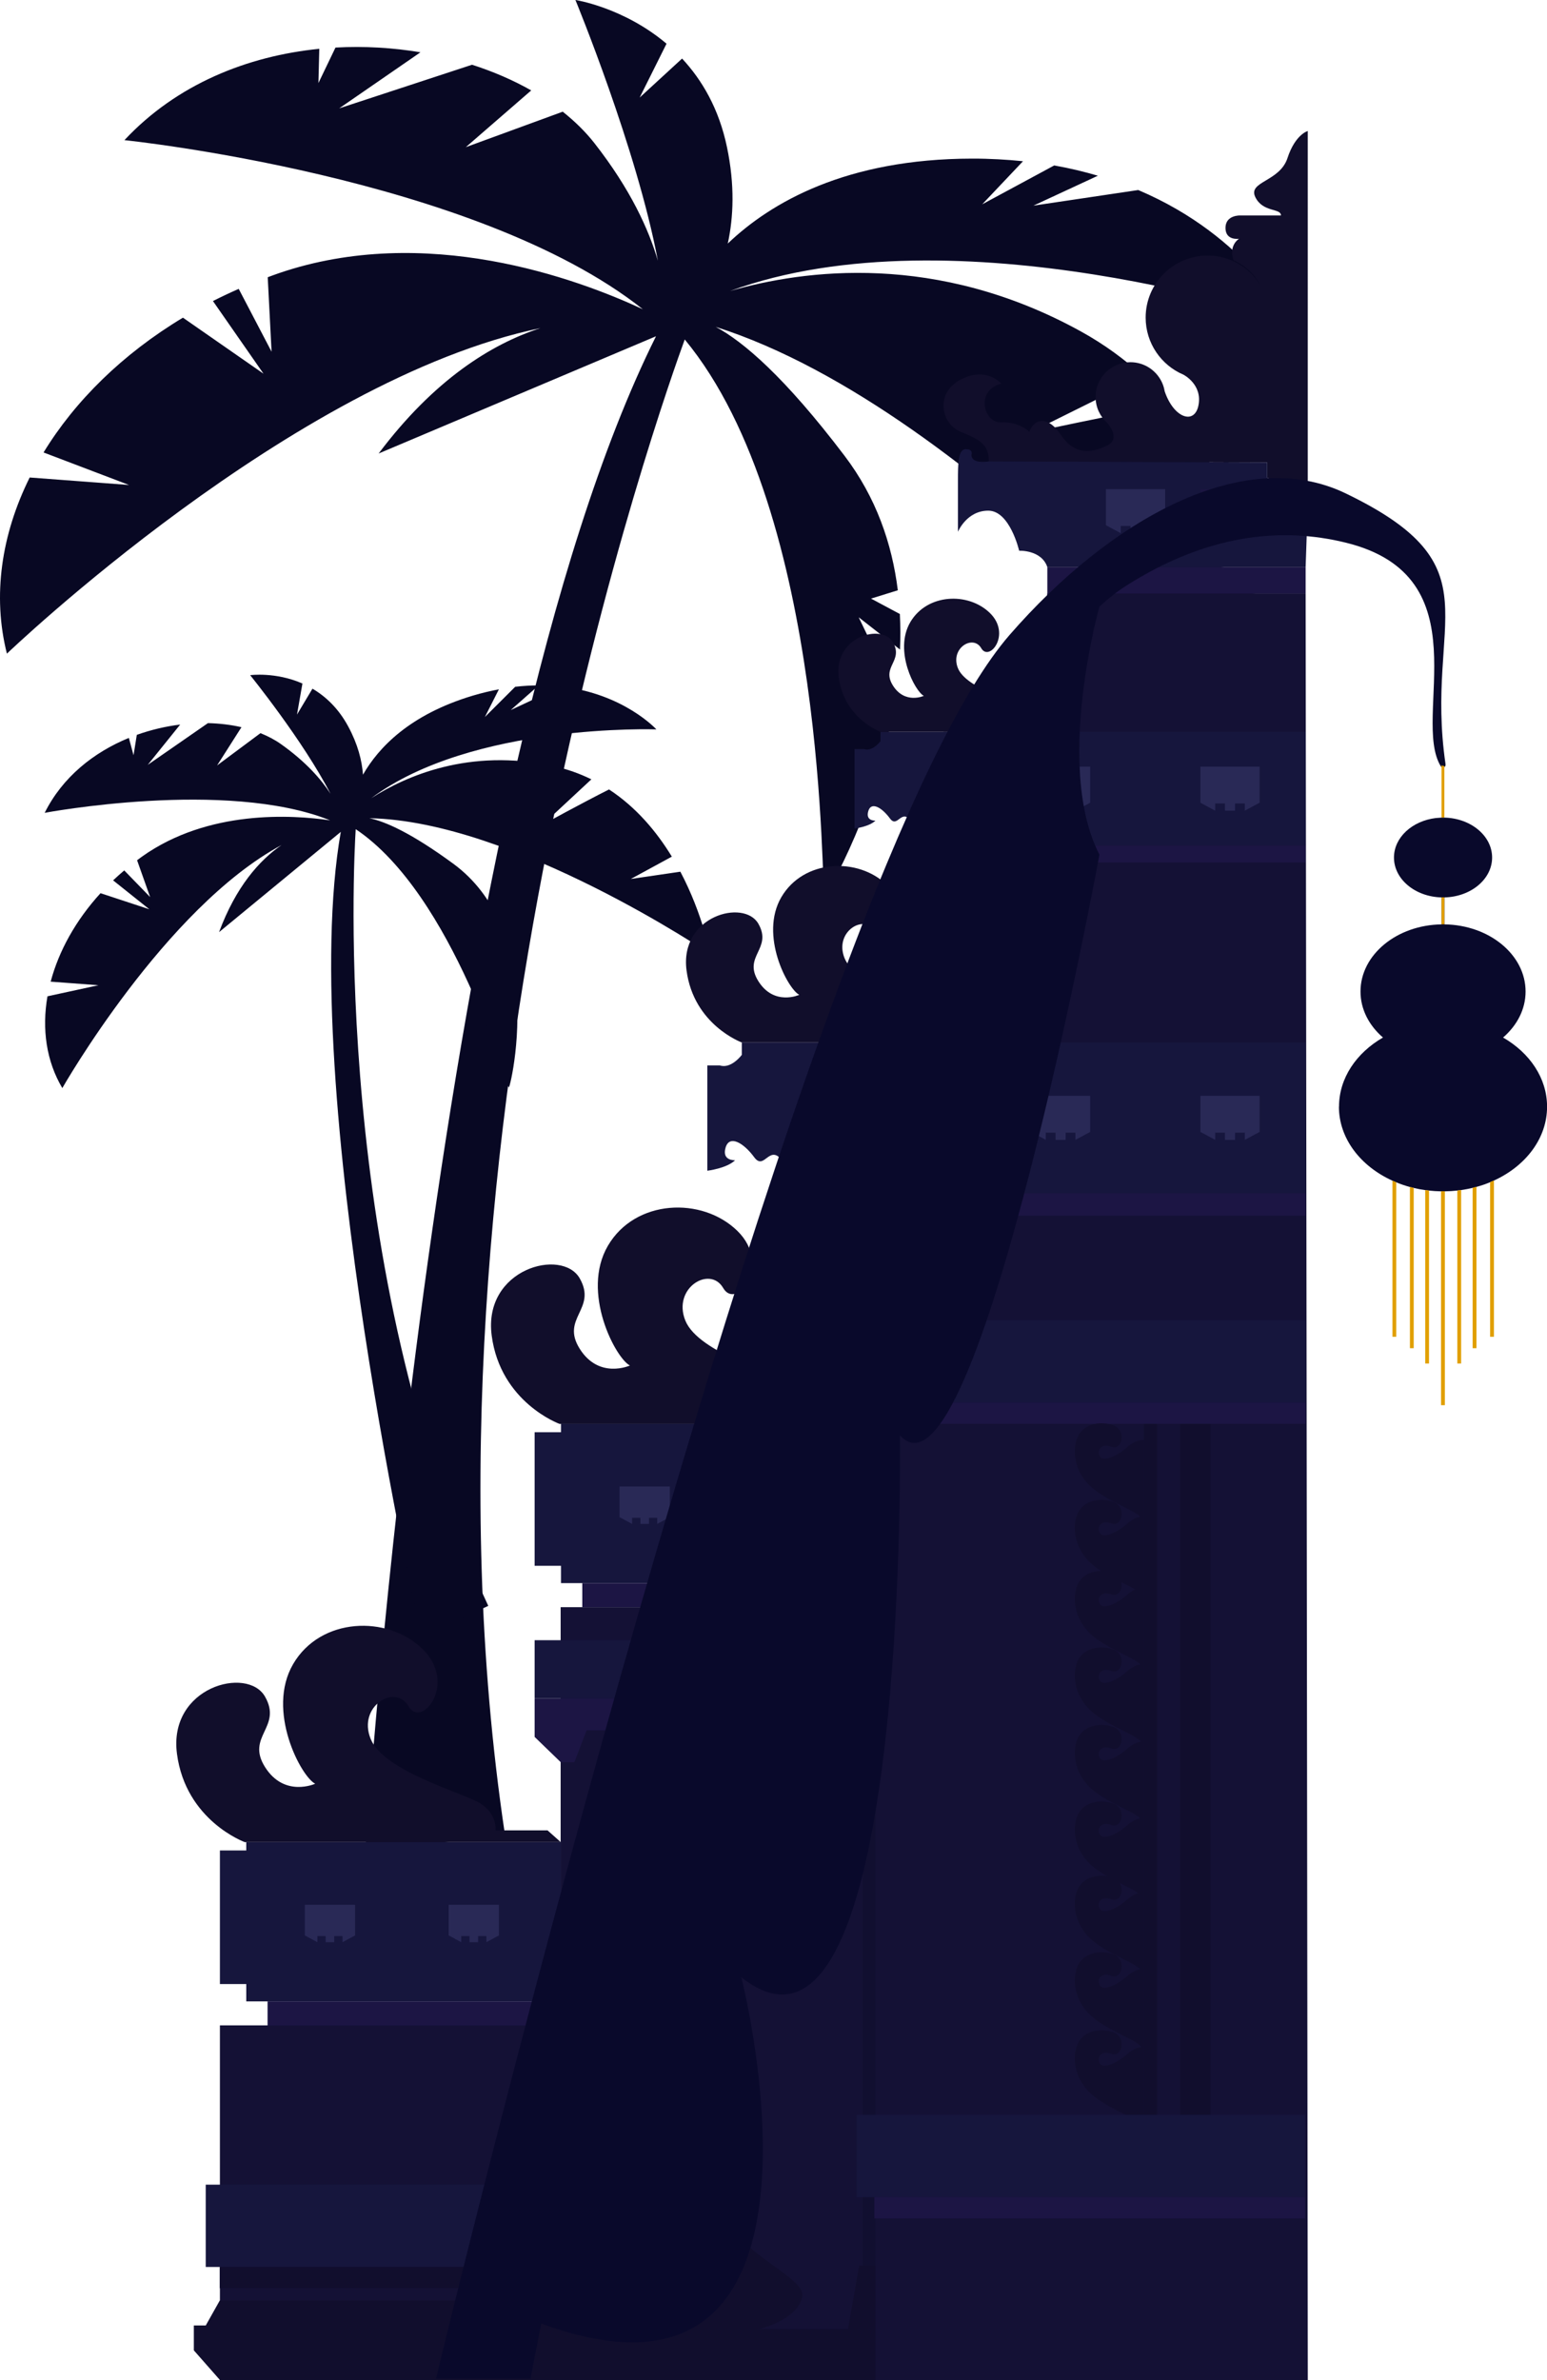 <?xml version="1.0" encoding="UTF-8"?>
<svg id="Layer_2" data-name="Layer 2" xmlns="http://www.w3.org/2000/svg" viewBox="0 0 506.14 778.64">
  <defs>
    <style>
      .cls-1 {
        fill: #080823;
      }

      .cls-1, .cls-2, .cls-3, .cls-4, .cls-5, .cls-6, .cls-7, .cls-8, .cls-9, .cls-10, .cls-11, .cls-12 {
        stroke-width: 0px;
      }

      .cls-2 {
        fill: #e19f00;
      }

      .cls-3 {
        fill: #09092b;
      }

      .cls-4 {
        fill: #1b1541;
      }

      .cls-5 {
        fill: #1b1548;
      }

      .cls-6 {
        fill: #292956;
      }

      .cls-7 {
        fill: #16163d;
      }

      .cls-8 {
        fill: #110e2d;
      }

      .cls-9 {
        fill: #141135;
      }

      .cls-10 {
        fill: #110f30;
      }

      .cls-11 {
        fill: #1c1544;
      }

      .cls-12 {
        fill: #110e2b;
      }
    </style>
  </defs>
  <g id="Layer_1-2" data-name="Layer 1">
    <g>
      <g>
        <path class="cls-1" d="m379.84,189.83l28.61-6.08c-4.6-17.46-12.45-35.8-25.65-51.41-18.89,3.39-45.98,9.25-45.98,9.25l37.19-18.46c-5.93-5.5-12.71-10.48-20.46-14.75-47.07-25.93-90.44-20.19-114.72-13.16,73.86-27.14,183.01,9.57,183.01,9.57,0,0-13.17-27.24-49.44-42.62l-34.3,5.11,21.1-9.79c-4.49-1.32-9.23-2.47-14.29-3.36l-23.55,12.71,13.34-14.09c-5.29-.54-10.82-.87-16.69-.86-41.14.07-65.77,14.3-79.9,27.79,1.88-8.64,2.33-19.11-.25-31.48-2.63-12.67-8.21-22.07-14.7-29.04l-13.88,12.76,8.79-17.62c-14.04-11.88-29.81-14.31-29.81-14.31,0,0,20.11,48.71,26.98,85.32-2.97-10.2-8.94-23.37-20.77-38.49-2.9-3.7-6.4-7.13-10.36-10.28l-31.71,11.61,21.4-18.57c-5.89-3.35-12.42-6.17-19.36-8.4l-43.46,14.27,26.58-18.34c-9.01-1.51-18.4-2.07-27.8-1.55l-5.58,11.61.28-11.2c-23.5,2.34-46.67,11.59-63.75,29.88,0,0,114.72,11.8,169.62,55.33-21.68-10.09-71.07-28.22-119.13-11.79-1.22.42-2.41.87-3.61,1.31l1.26,24.37-10.75-20.56c-2.87,1.26-5.68,2.59-8.43,3.98l16.54,23.77-26.36-18.33c-19.75,11.88-35.31,27.24-45.6,44.1l27.97,10.64-32.51-2.45C.43,174.91-2.52,194.96,2.26,213.85c0,0,93.63-89.75,174.54-106.5-16.11,5.24-34.78,16.9-52.92,41.02l90.75-38.36c-72.11,144.62-95.18,496.58-95.18,496.58l45.69-6.81c-34.13-229.02,52.25-470.61,58.89-488.72,46.99,56.79,44.57,182.13,45.73,181.96.71-.11,18.05-29.7,23.31-65.87l-12.13-25.2,13.52,10.56c.16-3.85.15-7.73-.05-11.63l-9.43-5.04,8.76-2.72c-1.88-15.2-7.07-30.35-17.41-43.98-19.66-25.92-33.2-37.41-42.16-42.2,85.75,27.2,179.86,141.94,179.86,141.94,0,0,2.77-24.75-3.15-54.54l-31.04-4.49Z"/>
        <path class="cls-1" d="m206.36,287.58l13.45-7.32c-4.92-8.08-11.59-16.11-20.55-21.98-8.98,4.52-21.7,11.5-21.7,11.5l15.92-14.81c-3.8-1.87-7.94-3.37-12.47-4.35-27.5-5.99-48.41,3.36-59.55,10.52,33.02-24.64,93.29-22.51,93.29-22.51,0,0-10.67-11.71-31.18-14.02l-16.46,7.69,9.13-8.06c-2.45,0-5,.14-7.68.45l-9.92,9.89,4.59-9.06c-2.74.52-5.56,1.18-8.51,2.06-20.64,6.17-30.88,16.99-35.96,25.87-.34-4.62-1.68-9.94-4.82-15.76-3.21-5.97-7.41-9.85-11.71-12.38l-5.06,8.47,1.78-10.16c-8.82-3.87-17.1-2.73-17.1-2.73,0,0,17.36,21.45,26.28,38.8-3.01-4.67-7.98-10.4-16.17-16.22-2.01-1.43-4.28-2.62-6.74-3.61l-14.19,10.56,7.97-12.51c-3.46-.8-7.15-1.24-10.97-1.33l-19.69,13.65,10.61-13.18c-4.75.58-9.54,1.71-14.19,3.37l-1.07,6.66-1.53-5.66c-11.45,4.68-21.7,12.78-27.54,24.51,0,0,59.35-11.19,93.4,2.46-12.39-1.83-39.88-3.56-61.56,11.86-.55.39-1.08.79-1.61,1.19l4.27,12.05-8.47-8.72c-1.26,1.06-2.47,2.15-3.64,3.25l11.85,9.46-15.97-5.26c-8.14,8.91-13.66,18.94-16.31,28.94l15.63,1.17-16.68,3.62c-1.87,10.76-.36,21.26,4.86,30.03,0,0,33.6-59.02,71.72-79.51-7.3,5.03-14.94,13.68-20.44,28.49l39.83-32.8c-14.62,83.35,26.33,263.46,26.33,263.46l21.92-10.24c-51.31-109.87-44-244.02-43.37-254.11,32.06,21.49,49.55,84.77,50.11,84.51.34-.16,4.63-17.6,1.87-36.54l-9.85-10.84,8.36,3.28c-.49-1.95-1.08-3.9-1.76-5.83l-5.49-1.12,3.99-2.67c-3.21-7.35-8.08-14.18-15.3-19.48-13.74-10.07-22.25-13.82-27.46-14.89,47.1.86,111.47,44.41,111.47,44.41,0,0-2.3-12.84-9.72-26.91l-16.25,2.38Z"/>
      </g>
      <g>
        <g>
          <g>
            <polygon class="cls-9" points="427.17 194.17 342.65 194.17 342.65 239.41 308.7 239.41 308.7 397.67 297.3 397.67 297.3 430.45 291.98 458.88 291.98 465.84 286.43 465.84 286.43 517.94 286.43 525.8 183.43 525.8 183.43 662.63 71.95 662.63 71.95 778.64 183.43 778.64 183.46 778.64 286.43 778.64 427.88 778.64 427.17 194.17"/>
            <g>
              <rect class="cls-10" x="282.29" y="525.8" width="4.13" height="252.84"/>
              <rect class="cls-5" x="179.17" y="662.63" width="4.25" height="116"/>
            </g>
          </g>
          <g>
            <g>
              <path class="cls-12" d="m421.24,51.71c-2.57,7.8-13.02,7.62-10.54,12.76,2.48,5.14,8.4,3.54,8.4,6.02h-13.37s-4.78-.18-4.78,4.08,4.43,3.54,4.43,3.54c0,0-3.54,2.13-1.77,7.09,0,0,5.44,1.98,8.83,8.17,0,.01,0,.03.02.04-3.56-5.87-9.98-9.8-17.34-9.8-11.2,0-20.29,9.08-20.29,20.29,0,8.4,5.11,15.61,12.38,18.69h0s6.3,3.19,4.88,10.1c-1.3,6.35-8.08,4.12-11.05-4.71-.14-.85-.37-1.68-.7-2.46,0,0,0,0,0-.01h0c-1.71-4.11-5.77-7.01-10.51-7.01-6.28,0-11.38,5.09-11.38,11.38,0,3.34,1.45,6.34,3.74,8.42,0,0,4.83,5.19,0,7.5-4.83,2.3-10.5,3.37-15.11-3.54-4.61-6.91-9.04-4.82-10.28-.99,0,0-3.54-3.44-9.21-3.08-5.67.35-8.68-10.45,0-12.67,0,0-4.78-5.76-13.29-1.33-8.5,4.43-6.38,14.49,0,17.08,6.38,2.59,9.21,4.18,9.21,9.67l91.07.35v4.96l9.75,4.61v4.08h3.54V42.86s-4.08,1.06-6.64,8.86Z"/>
              <path class="cls-7" d="m414.59,151.29l-91.07-.35s-5.67,1.06-5.67-2.13c0,0,.71-1.86-1.86-1.86s-2.57,4.87-2.57,10.37v16.66s2.83-6.91,9.92-6.91,10.1,13.11,10.1,13.11c0,0,7.26-.35,9.21,5.32h84.52l.71-20.55h-3.54v-4.08l-9.75-4.61v-4.96Z"/>
              <g>
                <polygon class="cls-4" points="402.42 160.03 392.74 160.03 392.74 171.84 397.58 174.44 397.58 172.08 400.77 172.08 400.77 174.44 402.42 174.44 404.08 174.44 404.08 172.08 407.27 172.08 407.27 174.44 412.11 171.84 412.11 160.03 402.42 160.03"/>
                <polygon class="cls-6" points="371.53 160.03 361.84 160.03 361.84 171.84 366.68 174.44 366.68 172.08 369.87 172.08 369.87 174.44 371.53 174.44 373.18 174.44 373.18 172.08 376.37 172.08 376.37 174.44 381.21 171.84 381.21 160.03 371.53 160.03"/>
              </g>
              <polygon class="cls-11" points="427.17 185.49 342.66 185.49 342.66 199.49 347.97 199.49 352.22 194.17 427.17 194.17 427.17 185.49"/>
            </g>
            <g>
              <rect class="cls-7" x="286.43" y="431.95" width="140.74" height="26.93"/>
              <rect class="cls-11" x="291.98" y="458.88" width="135.19" height="6.95"/>
            </g>
            <g>
              <g>
                <path class="cls-8" d="m374.3,471.08s-2.5-.32-5.56,2.42c-3.06,2.74-7.58,4.84-8.79,3.14s-.06-4.65,3.63-3.3c3.69,1.34,4.92-5.32.89-6.93-4.03-1.61-9.59-.73-11.69,3.3-2.1,4.03-1.93,12.73,6.37,18.46,8.3,5.72,15.15,6.45,15.15,10.88v-27.97Z"/>
                <path class="cls-8" d="m374.3,496.12s-2.5-.32-5.56,2.42c-3.06,2.74-7.58,4.84-8.79,3.14s-.06-4.65,3.63-3.3c3.69,1.34,4.92-5.32.89-6.93-4.03-1.61-9.59-.73-11.69,3.3-2.1,4.03-1.93,12.73,6.37,18.46,8.3,5.72,15.15,6.45,15.15,10.88v-27.97Z"/>
                <path class="cls-8" d="m374.3,519.36s-2.5-.32-5.56,2.42c-3.06,2.74-7.58,4.84-8.79,3.14-1.21-1.69-.06-4.65,3.63-3.3s4.92-5.32.89-6.93c-4.03-1.61-9.59-.73-11.69,3.3-2.1,4.03-1.93,12.73,6.37,18.46,8.3,5.72,15.15,6.45,15.15,10.88v-27.97Z"/>
                <path class="cls-8" d="m374.3,544.4s-2.5-.32-5.56,2.42c-3.06,2.74-7.58,4.84-8.79,3.14-1.21-1.69-.06-4.65,3.63-3.3s4.92-5.32.89-6.93c-4.03-1.61-9.59-.73-11.69,3.3-2.1,4.03-1.93,12.73,6.37,18.46,8.3,5.72,15.15,6.45,15.15,10.88v-27.97Z"/>
                <path class="cls-8" d="m374.3,569.76s-2.5-.32-5.56,2.42c-3.06,2.74-7.58,4.84-8.79,3.14s-.06-4.65,3.63-3.3c3.69,1.34,4.92-5.32.89-6.93-4.03-1.61-9.59-.73-11.69,3.3-2.1,4.03-1.93,12.73,6.37,18.46,8.3,5.72,15.15,6.45,15.15,10.88v-27.97Z"/>
                <path class="cls-8" d="m374.3,594.8s-2.5-.32-5.56,2.42c-3.06,2.74-7.58,4.84-8.79,3.14s-.06-4.65,3.63-3.3c3.69,1.34,4.92-5.32.89-6.93-4.03-1.61-9.59-.73-11.69,3.3-2.1,4.03-1.93,12.73,6.37,18.46,8.3,5.72,15.15,6.45,15.15,10.88v-27.97Z"/>
                <path class="cls-8" d="m374.3,619.1s-2.5-.32-5.56,2.42c-3.06,2.74-7.58,4.84-8.79,3.14s-.06-4.65,3.63-3.3c3.69,1.34,4.92-5.32.89-6.93-4.03-1.61-9.59-.73-11.69,3.3-2.1,4.03-1.93,12.73,6.37,18.46,8.3,5.72,15.15,6.45,15.15,10.88v-27.97Z"/>
                <path class="cls-8" d="m374.3,644.14s-2.5-.32-5.56,2.42c-3.06,2.74-7.58,4.84-8.79,3.14-1.21-1.69-.06-4.65,3.63-3.3,3.69,1.34,4.92-5.32.89-6.93-4.03-1.61-9.59-.73-11.69,3.3-2.1,4.03-1.93,12.73,6.37,18.46,8.3,5.72,15.15,6.45,15.15,10.88v-27.97Z"/>
                <path class="cls-8" d="m374.3,669.66s-2.5-.32-5.56,2.42c-3.06,2.74-7.58,4.84-8.79,3.14s-.06-4.65,3.63-3.3c3.69,1.34,4.92-5.32.89-6.93-4.03-1.61-9.59-.73-11.69,3.3-2.1,4.03-1.93,12.73,6.37,18.46,8.3,5.72,15.15,6.45,15.15,10.88v-27.97Z"/>
              </g>
              <rect class="cls-8" x="374.3" y="465.84" width="4.27" height="231.79"/>
              <rect class="cls-8" x="386.11" y="465.84" width="9.94" height="231.79"/>
            </g>
            <g>
              <rect class="cls-7" x="280.29" y="691.89" width="146.71" height="26.93"/>
              <rect class="cls-11" x="286.07" y="718.82" width="140.92" height="6.95"/>
            </g>
            <g>
              <path class="cls-7" d="m427.17,239.41h-139.09v3.07s-2.6,3.54-5.43,2.6h-3.07v25.99s4.84-.59,6.85-2.6c0,0-3.31.24-2.36-3.07.94-3.31,4.49-1.18,7.09,2.36,2.6,3.54,3.78-4.02,7.32,1.42,3.54,5.43,2.6,7.44,7.8,7.44h120.9v-37.21Z"/>
              <polygon class="cls-11" points="427.17 276.62 427.17 282.17 315.96 282.17 313.42 289.97 308.7 289.97 306.27 276.62 427.17 276.62"/>
              <path class="cls-12" d="m351.69,239.41l-2.66-2.36h-10.45s.35-3.37-3.19-5.49c-3.54-2.13-19.31-6.38-21.97-12.93-2.66-6.56,4.96-11.16,7.62-6.56,2.66,4.61,9.92-4.61,2.83-11.52-7.09-6.91-20.55-6.38-26.05,3.01-5.49,9.39,1.59,22.68,4.43,24.1,0,0-6.2,2.83-10.1-3.37-3.9-6.2,3.54-7.97,0-14.17-3.54-6.2-19.49-1.95-17.72,11.52,1.77,13.47,13.64,17.78,13.64,17.78h63.61Z"/>
              <g>
                <polygon class="cls-6" points="402.42 250.81 392.74 250.81 392.74 262.62 397.58 265.22 397.58 262.86 400.77 262.86 400.77 265.22 402.42 265.22 404.08 265.22 404.08 262.86 407.27 262.86 407.27 265.22 412.11 262.62 412.11 250.81 402.42 250.81"/>
                <polygon class="cls-6" points="347 250.81 337.32 250.81 337.32 262.62 342.16 265.22 342.16 262.86 345.35 262.86 345.35 265.22 347 265.22 348.66 265.22 348.66 262.86 351.84 262.86 351.84 265.22 356.69 262.62 356.69 250.81 347 250.81"/>
              </g>
            </g>
            <g>
              <path class="cls-12" d="m286.43,465.84l-4.32-3.84h-16.99s.58-5.47-5.18-8.93c-5.76-3.46-31.39-10.37-35.71-21.02-4.32-10.66,8.06-18.14,12.38-10.66,4.32,7.49,16.13-7.49,4.61-18.72-11.52-11.23-33.41-10.37-42.33,4.9-8.93,15.26,2.59,36.86,7.2,39.17,0,0-10.08,4.61-16.42-5.47s5.76-12.96,0-23.04c-5.76-10.08-31.68-3.17-28.8,18.72,2.88,21.89,22.18,28.89,22.18,28.89h103.39Z"/>
              <polygon class="cls-7" points="183.54 465.84 183.54 468.57 174.92 468.57 174.92 512.27 183.54 512.27 183.54 517.94 286.43 517.94 286.43 465.84 183.54 465.84"/>
              <rect class="cls-11" x="190.51" y="517.94" width="95.92" height="7.86"/>
              <g>
                <polygon class="cls-4" points="257.99 486.33 249.76 486.33 249.76 496.37 253.88 498.57 253.88 496.57 256.58 496.57 256.58 498.57 257.99 498.57 259.39 498.57 259.39 496.57 262.1 496.57 262.1 498.57 266.21 496.37 266.21 486.33 257.99 486.33"/>
                <polygon class="cls-6" points="210.92 486.33 202.7 486.33 202.7 496.37 206.81 498.57 206.81 496.57 209.52 496.57 209.52 498.57 210.92 498.57 212.33 498.57 212.33 496.57 215.03 496.57 215.03 498.57 219.15 496.37 219.15 486.33 210.92 486.33"/>
              </g>
            </g>
            <g>
              <path class="cls-12" d="m183.46,602.67l-4.32-3.84h-16.99s.58-5.47-5.18-8.93c-5.76-3.46-31.39-10.37-35.71-21.02-4.32-10.66,8.06-18.14,12.38-10.66,4.32,7.49,16.13-7.49,4.61-18.72-11.52-11.23-33.41-10.37-42.33,4.9-8.93,15.26,2.59,36.86,7.2,39.17,0,0-10.08,4.61-16.42-5.47-6.34-10.08,5.76-12.96,0-23.04-5.76-10.08-31.68-3.17-28.8,18.72,2.88,21.89,22.17,28.89,22.17,28.89h103.39Z"/>
              <polygon class="cls-7" points="80.57 602.67 80.57 605.4 71.95 605.4 71.95 649.11 80.57 649.11 80.57 654.78 183.46 654.78 183.46 602.67 80.57 602.67"/>
              <rect class="cls-11" x="87.54" y="654.78" width="95.92" height="7.86"/>
              <g>
                <polygon class="cls-6" points="155.02 623.17 146.79 623.17 146.79 633.2 150.9 635.41 150.9 633.4 153.61 633.4 153.61 635.41 155.02 635.41 156.42 635.41 156.42 633.4 159.13 633.4 159.13 635.41 163.24 633.2 163.24 623.17 155.02 623.17"/>
                <polygon class="cls-6" points="107.95 623.17 99.72 623.17 99.72 633.2 103.84 635.41 103.84 633.4 106.54 633.4 106.54 635.41 107.95 635.41 109.35 635.41 109.35 633.4 112.06 633.4 112.06 635.41 116.17 633.2 116.17 623.17 107.95 623.17"/>
              </g>
            </g>
            <g>
              <path class="cls-7" d="m427.17,341.04h-184.47v4.07s-3.45,4.7-7.21,3.45h-4.07v34.46s6.42-.78,9.09-3.45c0,0-4.39.31-3.13-4.07,1.25-4.39,5.95-1.57,9.4,3.13,3.45,4.7,5.01-5.33,9.71,1.88,4.7,7.21,3.45,9.87,10.34,9.87h160.34v-49.35Z"/>
              <polygon class="cls-11" points="427.17 390.39 427.17 397.75 279.68 397.75 276.31 408.09 270.04 408.09 266.83 390.39 427.17 390.39"/>
              <path class="cls-12" d="m327.07,341.04l-3.52-3.13h-13.86s.47-4.46-4.23-7.28c-4.7-2.82-25.61-8.46-29.14-17.15-3.52-8.69,6.58-14.8,10.1-8.69,3.52,6.11,13.16-6.11,3.76-15.27-9.4-9.16-27.26-8.46-34.54,3.99-7.28,12.45,2.11,30.08,5.87,31.96,0,0-8.22,3.76-13.39-4.46-5.17-8.22,4.7-10.57,0-18.8-4.7-8.22-25.85-2.58-23.5,15.27,2.35,17.86,18.09,23.58,18.09,23.58h84.36Z"/>
              <g>
                <polygon class="cls-6" points="402.42 358.51 392.74 358.51 392.74 370.32 397.58 372.92 397.58 370.56 400.77 370.56 400.77 372.92 402.42 372.92 404.08 372.92 404.08 370.56 407.27 370.56 407.27 372.92 412.11 370.32 412.11 358.51 402.42 358.51"/>
                <polygon class="cls-6" points="347 358.51 337.32 358.51 337.32 370.32 342.16 372.92 342.16 370.56 345.35 370.56 345.35 372.92 347 372.92 348.66 372.92 348.66 370.56 351.84 370.56 351.84 372.92 356.69 370.32 356.69 358.51 347 358.51"/>
                <polygon class="cls-4" points="291.98 358.51 282.29 358.51 282.29 370.32 287.14 372.92 287.14 370.56 290.33 370.56 290.33 372.92 291.98 372.92 293.63 372.92 293.63 370.56 296.82 370.56 296.82 372.92 301.67 370.32 301.67 358.51 291.98 358.51"/>
              </g>
            </g>
            <g>
              <rect class="cls-7" x="67.31" y="714.74" width="116.14" height="26.93"/>
              <path class="cls-8" d="m281.09,741.19l-3.64,20.79h-29.03s12.21-2.83,14.03-10.39c1.82-7.56-27.5-15.59-27.5-34.96,0,19.37-29.32,27.4-27.51,34.96,1.82,7.56,14.03,10.39,14.03,10.39h-29.03l-3.64-20.79h-5.34v.48h-111.56v6.95h111.56v4.03h-111.56l-4.58,8.15h-3.9v8.15l8.53,9.69h214.48v-37.44h-5.34Z"/>
            </g>
            <g>
              <rect class="cls-7" x="174.92" y="536.61" width="111.51" height="19.06"/>
              <polygon class="cls-11" points="174.92 555.67 174.92 568.26 183.46 576.53 187.92 576.53 191.93 566.1 277.69 566.1 280.29 576.53 286.43 576.53 286.43 555.67 174.92 555.67"/>
            </g>
          </g>
        </g>
        <g>
          <path class="cls-3" d="m142.68,778.21h30.89s1.22-6.46,3.51-18.01c26.86,9.8,44.21,7,55.19-2.54,31.58-27.44,10.28-110.75,10.28-110.75,5.22,4.11,9.92,5.84,14.13,5.6,1.83-.1,3.58-.59,5.23-1.4,34.73-17.02,32.54-181.52,32.54-181.52,12.76,14.22,29.4-35.01,42.67-86.9.75-2.93,1.5-5.87,2.22-8.81,2.88-11.63,5.57-23.22,8-34.1,3.8-17.09,6.95-32.41,9.11-43.3.72-3.63,1.33-6.77,1.83-9.32.93-4.82,1.43-7.55,1.43-7.55-7.95-15.39-7.38-37.62-5.13-54.93,1.93-14.88,5.1-26.11,5.13-26.22,2.93-2.69,5.84-4.98,8.77-6.84,26.44-16.81,50.64-19.29,71.8-14.09,45.1,11.05,21.35,57.11,31.1,73.16v.02s.02,0,.04.01c.31.49.93.32.93.32.05-.01.1-.02.15-.05.34-.16.51-.52.44-1-6.97-47.71,17.2-64.52-32.68-88.58-33.18-16.01-76.88,8.3-109.96,46.33-3.86,4.45-7.88,10.14-12.01,16.92-8.94,14.69-18.42,34.53-28.18,57.96-.62,1.5-1.25,3-1.87,4.52-1.23,3.02-2.48,6.09-3.71,9.22-.02.04-.04.06-.05.1-2.92,7.35-5.86,14.99-8.81,22.89-2.48,6.63-4.97,13.45-7.46,20.41-2.09,5.84-4.2,11.8-6.29,17.85-2.29,6.63-4.59,13.36-6.88,20.2-.54,1.62-1.08,3.24-1.62,4.86-7.1,21.31-14.16,43.49-21.07,65.97-1.01,3.31-2.02,6.62-3.03,9.94-1.4,4.55-2.77,9.11-4.14,13.68-2.42,8.04-4.81,16.1-7.18,24.14-1.3,4.41-2.59,8.81-3.86,13.21-30.52,104.89-56.04,205.91-66.45,248.01-3.24,13.15-5.02,20.55-5.02,20.55Z"/>
          <path class="cls-3" d="m438.06,362.05c0,10.42,7.07,19.5,17.52,24.23l1.25.54c1.43.59,2.92,1.1,4.46,1.52l1.25.31c1.23.3,2.48.54,3.76.71l1.25.15c1.3.15,2.6.22,3.93.25h1.25c1.38-.02,2.75-.11,4.09-.26l1.25-.16c1.28-.19,2.54-.42,3.76-.72l1.25-.32c1.55-.42,3.04-.93,4.47-1.53l1.25-.55c10.36-4.75,17.36-13.78,17.36-24.15,0-9.35-5.68-17.61-14.39-22.63,4.55-3.94,7.36-9.22,7.36-15.05,0-12.01-11.85-21.77-26.54-21.97v-8.82c8.65-.2,15.59-5.96,15.59-13.05s-6.94-12.85-15.59-13.06h-.93l-1.91.14c-7.75.95-13.68,6.37-13.68,12.92,0,7.09,6.93,12.85,15.59,13.05v8.82c-14.7.2-26.54,9.96-26.54,21.97,0,5.83,2.8,11.12,7.35,15.05-8.7,5.02-14.38,13.28-14.38,22.63Z"/>
          <polygon class="cls-2" points="487.53 386.75 487.53 437.34 488.78 437.34 488.78 386.2 487.53 386.75"/>
          <polygon class="cls-2" points="481.81 388.61 481.81 441.09 483.06 441.09 483.06 388.28 481.81 388.61"/>
          <polygon class="cls-2" points="476.8 389.49 476.8 446.09 478.05 446.09 478.05 389.33 476.8 389.49"/>
          <rect class="cls-2" x="471.47" y="389.75" width="1.25" height="69.97"/>
          <polygon class="cls-2" points="466.3 389.35 466.3 446.09 467.54 446.09 467.54 389.5 466.3 389.35"/>
          <polygon class="cls-2" points="461.29 388.33 461.29 441.09 462.53 441.09 462.53 388.64 461.29 388.33"/>
          <polygon class="cls-2" points="455.58 386.28 455.58 437.34 456.82 437.34 456.82 386.81 455.58 386.28"/>
          <path class="cls-2" d="m471.63,250.24v17.22h.93v-16.9s-.62.16-.93-.32Z"/>
          <rect class="cls-2" x="471.63" y="293.57" width=".93" height="8.82"/>
        </g>
      </g>
    </g>
  </g>
</svg>